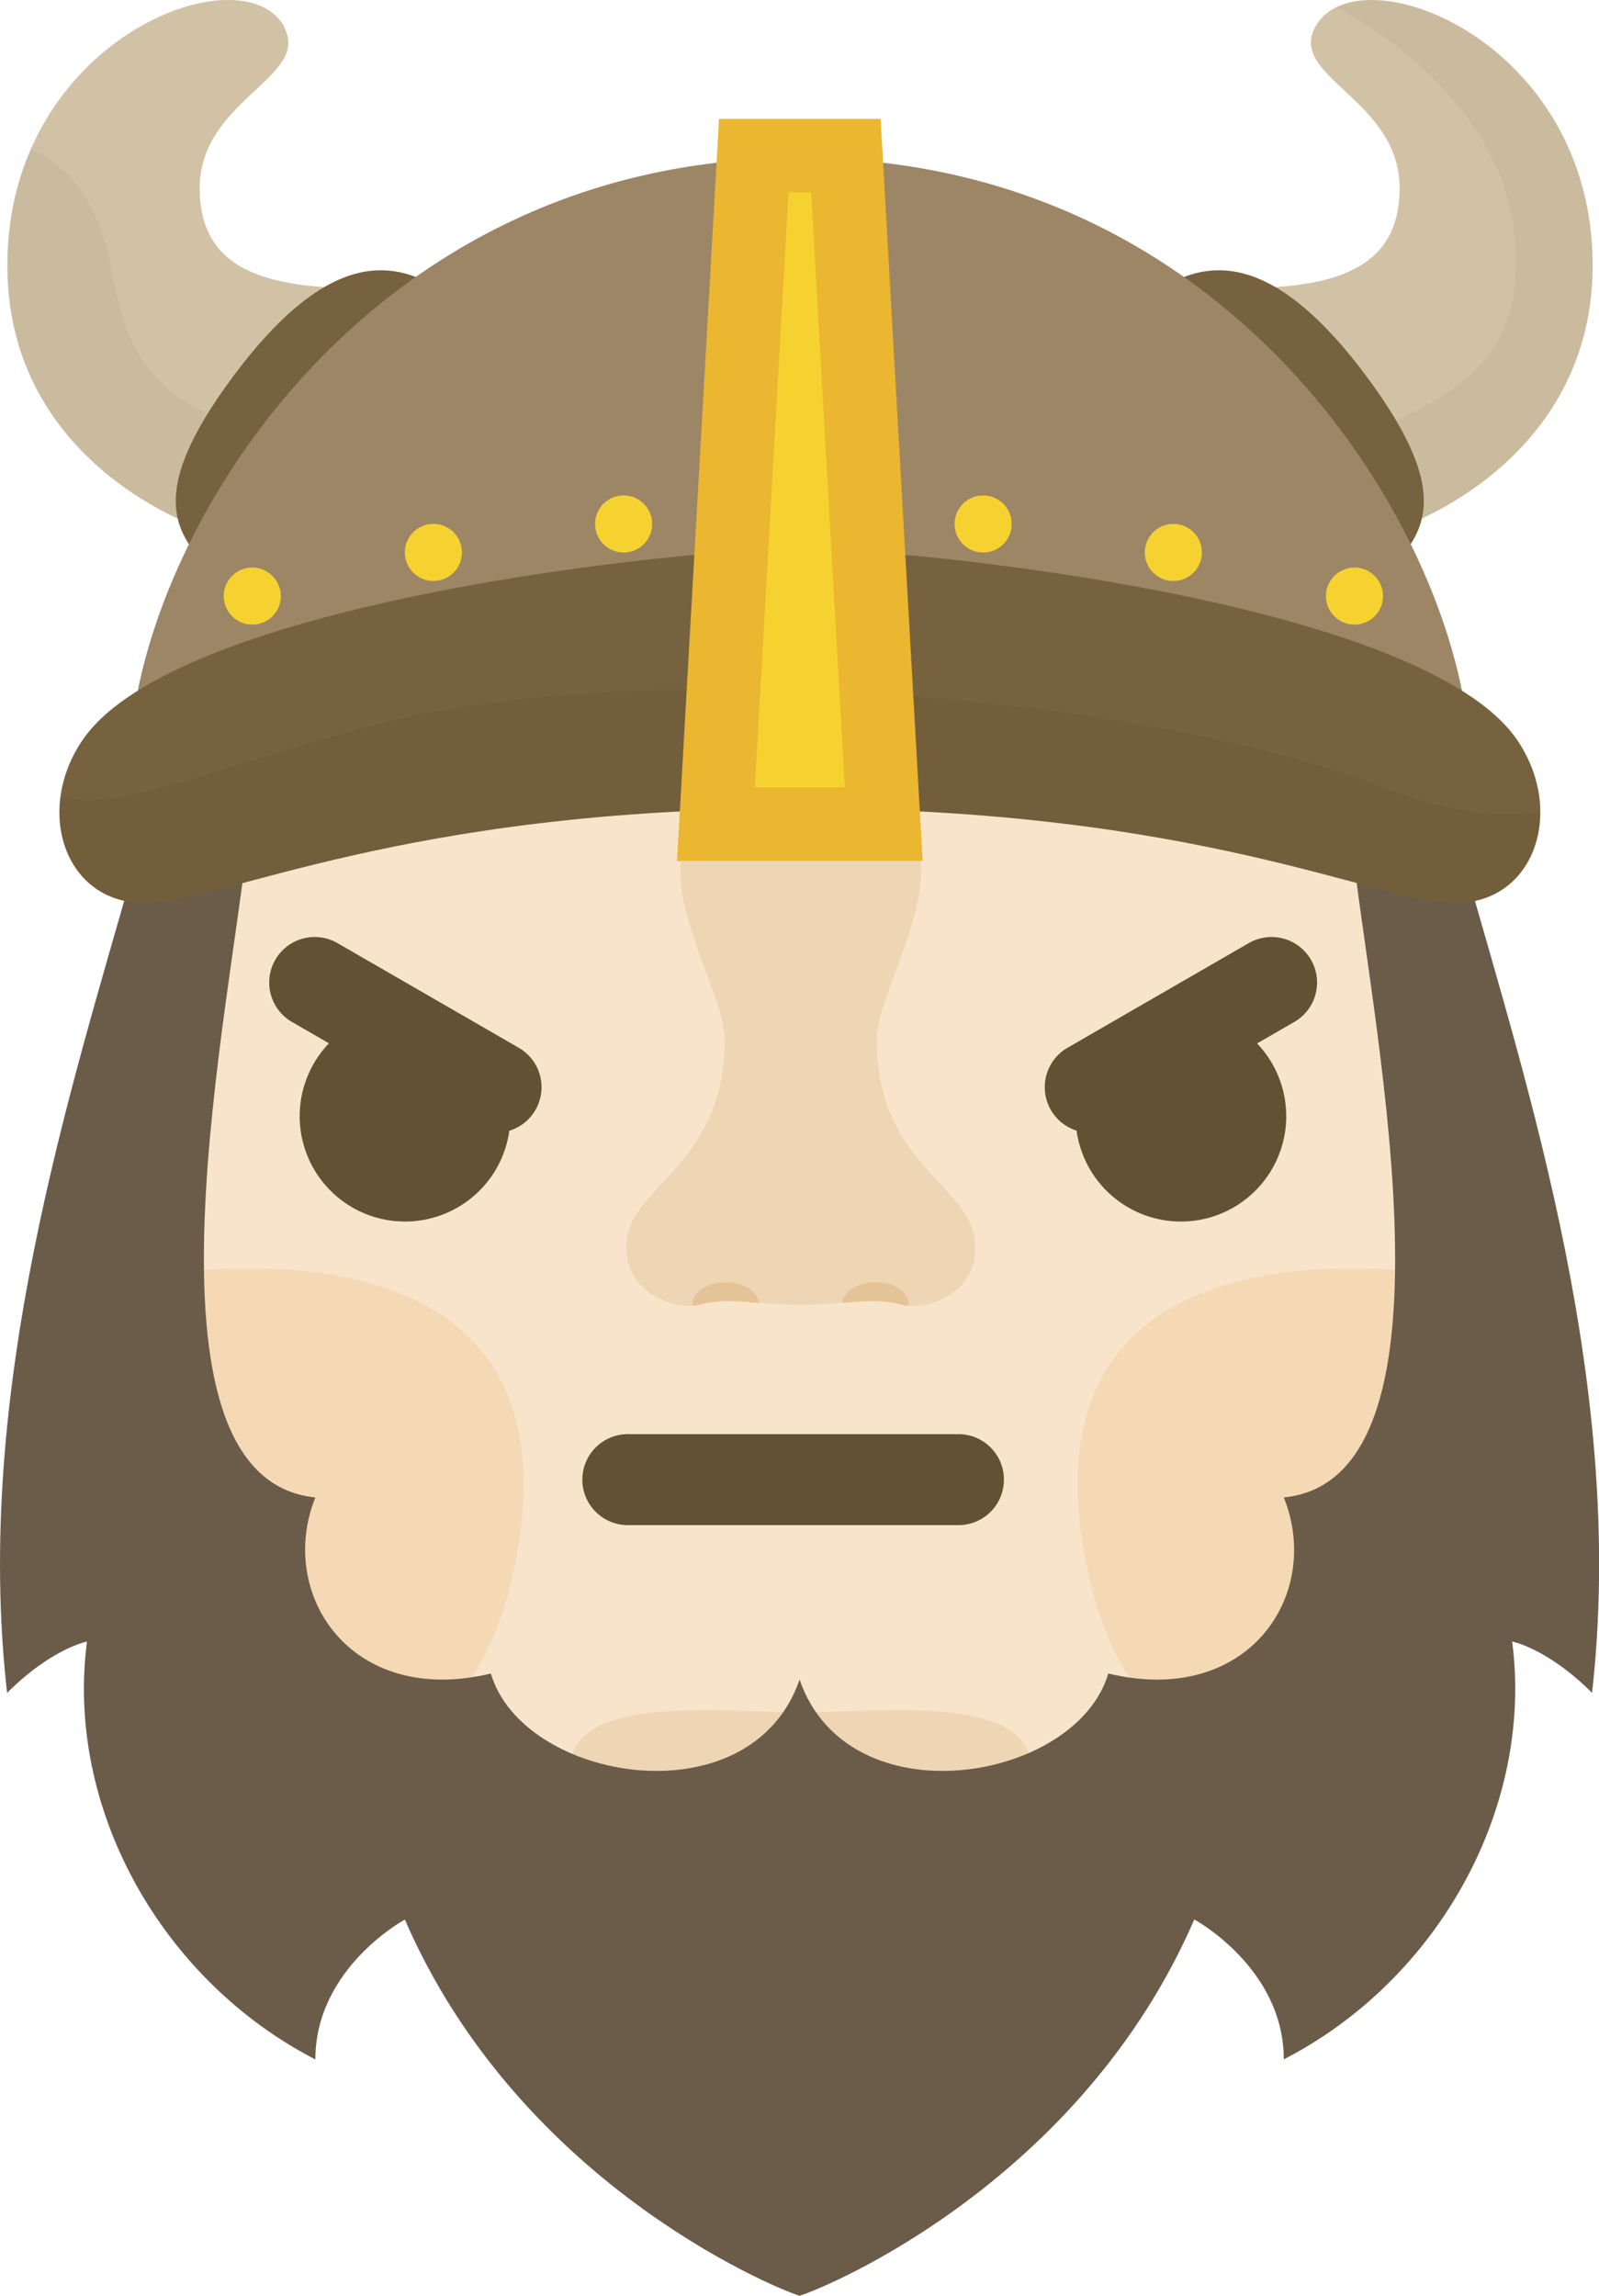<svg xmlns="http://www.w3.org/2000/svg" viewBox="0 0 216.2 310.35"><defs><style>.cls-1{isolation:isolate;}.cls-2{fill:#f7e4ca;}.cls-3{fill:#eed6b4;}.cls-4{fill:#e4c497;}.cls-5{fill:#f4d9b4;}.cls-6{fill:#6b5c4a;}.cls-7{fill:#d1c2a6;}.cls-11,.cls-8{fill:#443521;mix-blend-mode:multiply;}.cls-8{opacity:0.05;}.cls-9{fill:#77623f;}.cls-10{fill:#9d8665;}.cls-11{opacity:0.08;}.cls-12{fill:#ebb630;}.cls-13{fill:#f5d230;}.cls-14{fill:#625133;}</style></defs><title>viking_angry</title><g class="cls-1"><g id="Lag_1" data-name="Lag 1"><path class="cls-2" d="M108.26,263.72c-19.21,0-56.19-2.79-79.16-22.42S13.23,185.7,17.82,173.59s0-25.9,0-49.7c0-50,43.66-67.27,90.44-67.27s90.44,17.32,90.44,67.27c0,23.81-4.59,37.59,0,49.7s11.69,48.08-11.28,67.71S127.47,263.72,108.26,263.72Z"/><path class="cls-3" d="M108.26,107.37C79.16,107.37,98,131.5,98,140.48c0,16.6-12,19.52-13.19,26.75s6.31,10,9.75,9.15c4.26-1.11,7.73,0,13.71,0s9.45-1.11,13.71,0c3.44.9,11-1.8,9.75-9.15s-13.19-10.15-13.19-26.75C118.53,131.5,137.35,107.37,108.26,107.37Z"/><path class="cls-4" d="M118.38,173.33c-2.4,0-4.35,1.26-4.48,2.83,3-.26,5.11-.56,8.06.22a5.32,5.32,0,0,0,.88.14,2,2,0,0,0,0-.2C122.88,174.67,120.87,173.33,118.38,173.33Z"/><path class="cls-3" d="M108.26,231.47c-11,0-31.2-2.58-31.2,7.76,0,13.68,20,17.93,31.2,17.93s31.2-4.25,31.2-17.93C139.46,228.88,119.29,231.47,108.26,231.47Z"/><path class="cls-4" d="M98.13,173.33c2.4,0,4.35,1.26,4.48,2.83-3-.26-5.11-.56-8.06.22a5.34,5.34,0,0,1-.89.14c0-.07,0-.13,0-.2C93.63,174.67,95.65,173.33,98.13,173.33Z"/><path class="cls-5" d="M198.69,173.59c-.1-.27-.18-.55-.27-.83-26.72-4.23-60.79,0-51,41.12,5.85,24.59,24.87,28.12,41.63,25.94C210,219.91,203.18,185.4,198.69,173.59Z"/><path class="cls-5" d="M17.82,173.59c.1-.27.18-.55.27-.83,26.72-4.23,60.79,0,51,41.12C63.25,238.47,44.22,242,27.47,239.81,6.48,219.91,13.33,185.4,17.82,173.59Z"/><path class="cls-6" d="M108.1,310.35C103.94,309,70,294.7,54.74,259.49c0,0-12.1,6.52-12.1,18.91-20.86-10.76-33.82-34-30.88-56.49,0,0-4.77.91-10.8,6.94C-3.67,188.09,9.52,147.51,18.1,117.2l15.4-4.1c-2,21.84-16.61,86.72,9.14,89.33-5.23,13,4.75,28.36,23.73,23.8,4.3,14.67,35.16,19.9,41.74.82,6.58,19.08,37.43,13.85,41.74-.82,19,4.56,29-10.76,23.73-23.8,25.75-2.61,11.09-67.49,9.14-89.33l15.4,4.1c8.58,30.31,21.76,70.89,17.14,111.64-6-6-10.8-6.94-10.8-6.94,2.93,22.5-10,45.74-30.88,56.49,0-12.39-12.1-18.91-12.1-18.91-15.27,35.21-49.2,49.56-53.36,50.86"/><path class="cls-7" d="M177.86,3.6c5.66-10.28,37.54,1.72,37.48,32.34-.06,26.88-26.09,35.39-26.09,35.39L166.17,39c12.38,0,23.07-1.52,23.07-13.56s-15.17-15-11.38-21.85"/><path class="cls-8" d="M180.67,1c11.84,6.4,22.41,17.13,24,29.81,2.59,20.82-11.6,23.26-23.1,29.71l7.69,10.77s26-8.52,26.09-35.39C215.39,8.72,190.24-3.74,180.67,1"/><path class="cls-9" d="M156.68,39.22c6.94-4.55,15.78-4.88,28.1,11.68s7.48,21.71,2.19,27S146.33,46,156.68,39.22Z"/><path class="cls-7" d="M38.43,3.6C32.77-6.68.9,5.32,1,35.94,1,62.82,27,71.33,27,71.33L50.12,39C37.75,39,27,37.49,27,25.46s15.17-15,11.38-21.85"/><path class="cls-8" d="M36.55,58C23,56,17.43,50.08,15.08,36.54c-1.56-9-5.79-14.28-10.91-16.35A38.62,38.62,0,0,0,1,35.94C1,62.82,27,71.33,27,71.33Z"/><path class="cls-9" d="M59.61,39.22c-6.93-4.55-15.78-4.88-28.1,11.68S24,72.61,29.32,77.9,70,46,59.61,39.22Z"/><path class="cls-10" d="M18.1,96.36c4.38-29.19,34.22-75,90.05-75s85.67,45.83,90.05,75Z"/><path class="cls-9" d="M108.15,109.29c-54,0-78.09,12.77-88.68,12.77s-14.84-12.26-8.39-21.9c12.7-19,82.11-26,97.07-26s84.37,7,97.07,26c6.45,9.64,2.19,21.9-8.39,21.9S162.16,109.29,108.15,109.29Z"/><path class="cls-11" d="M208.16,109.72c-5.15.88-12,.23-21.16-3.29C152.64,93.26,85,88.73,50.12,98.13c-22.18,6-33.47,11.43-41.95,9.66-1,7.46,3.4,14.27,11.29,14.27,10.58,0,34.67-12.77,88.68-12.77s78.09,12.77,88.68,12.77C204,122.06,208.18,116.37,208.16,109.72Z"/><polygon class="cls-12" points="124.75 116.38 91.54 116.38 97.22 16.07 119.07 16.07 124.75 116.38"/><path class="cls-13" d="M102.06,106.44h12.17L109.68,26h-3.06Z"/><circle class="cls-13" cx="132.93" cy="70.83" r="3.86"/><circle class="cls-13" cx="158.65" cy="74.68" r="3.86"/><circle class="cls-13" cx="183.14" cy="80.58" r="3.86"/><circle class="cls-13" cx="84.32" cy="70.83" r="3.86"/><circle class="cls-13" cx="58.6" cy="74.68" r="3.86"/><circle class="cls-13" cx="34.11" cy="80.58" r="3.86"/><path class="cls-14" d="M129.59,206.17H84.89a6.15,6.15,0,1,1,0-12.3h44.7a6.15,6.15,0,0,1,0,12.3Z"/><path class="cls-14" d="M69,150.89a14.24,14.24,0,1,0-14.24,14.24A14.24,14.24,0,0,0,69,150.89Z"/><path class="cls-14" d="M173.91,150.89a14.24,14.24,0,1,0-14.24,14.24A14.24,14.24,0,0,0,173.91,150.89Z"/><path class="cls-14" d="M64,152.3,39.48,138.15a6.15,6.15,0,0,1,6.15-10.66l24.51,14.15A6.15,6.15,0,0,1,64,152.3Z"/><path class="cls-14" d="M175,138.15,150.49,152.3a6.15,6.15,0,0,1-6.15-10.66l24.51-14.15A6.15,6.15,0,0,1,175,138.15Z"/></g></g></svg>